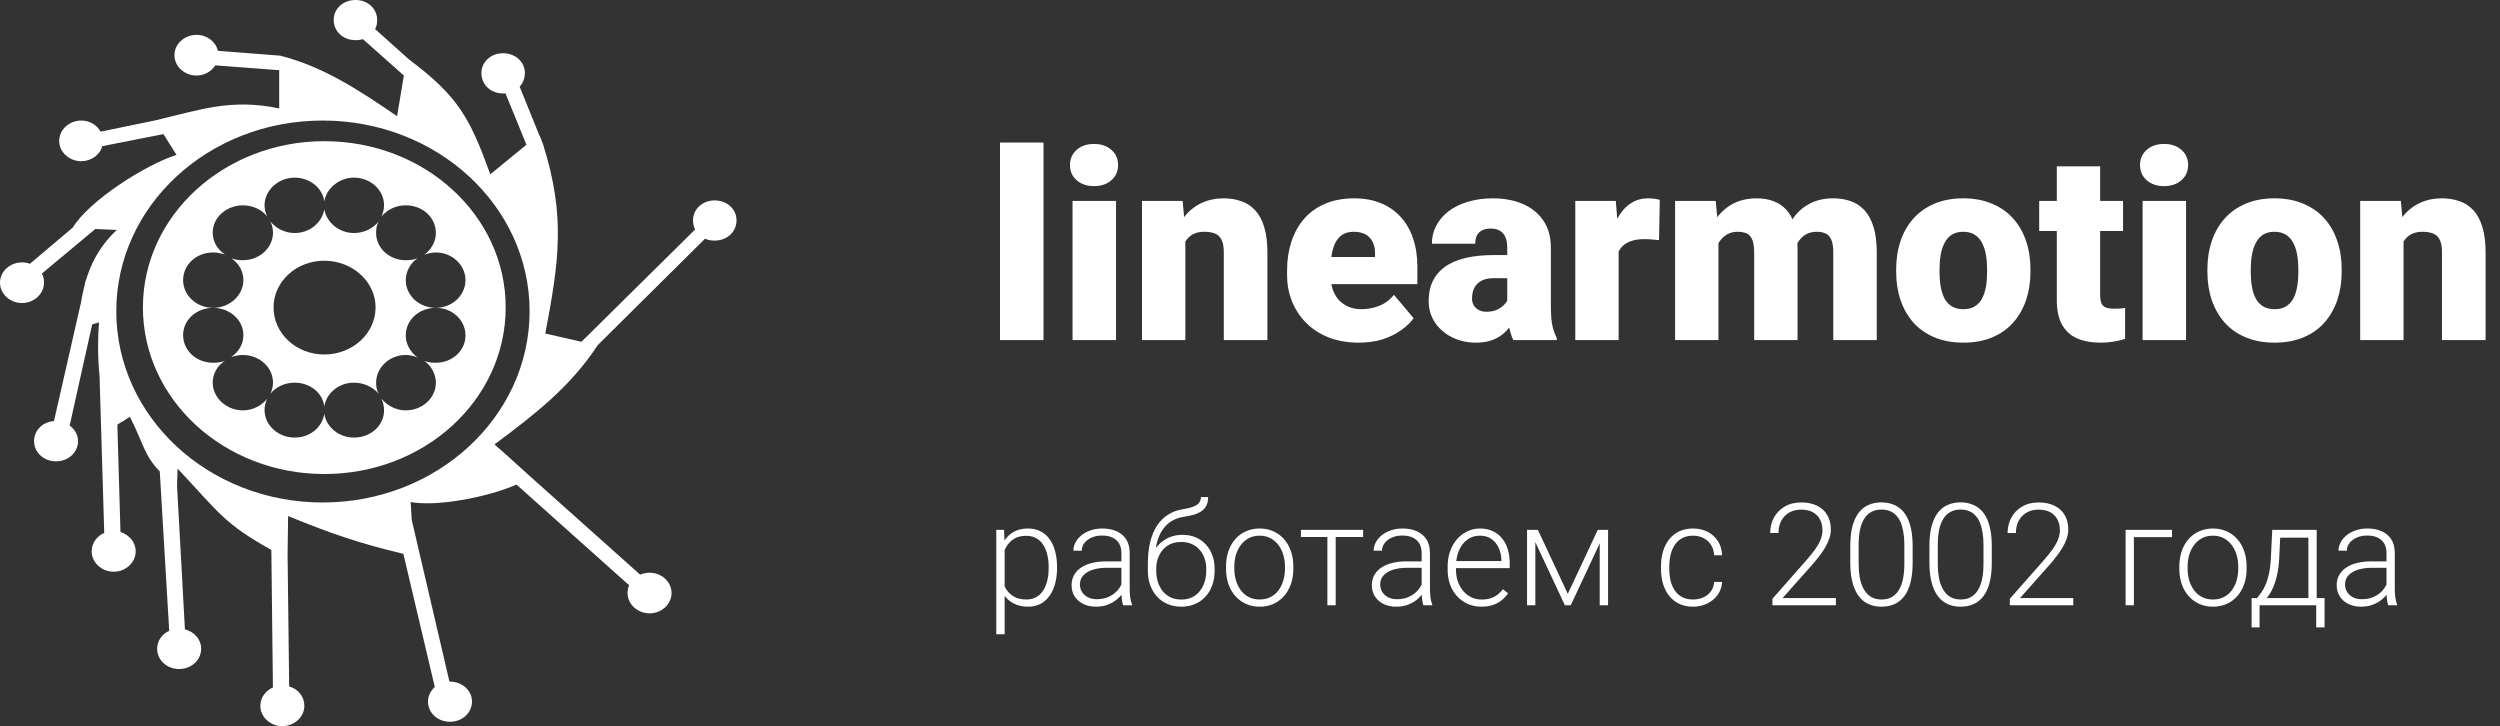 <svg width="241" height="70" viewBox="0 0 241 70" fill="none" xmlns="http://www.w3.org/2000/svg">
<rect x="0" y="0" width="241" height="70" fill="#333333" stroke="none"/>
<path fill-rule="evenodd" clip-rule="evenodd" d="M52.366 13.953C54.538 20.907 53.881 25.2 52.568 32.153L56.053 32.947L67.011 22.12C66.859 21.84 66.809 21.56 66.809 21.233C66.809 20.16 67.718 19.32 68.879 19.32C70.091 19.32 71 20.16 71 21.233C71 22.353 70.091 23.193 68.879 23.193C68.576 23.193 68.223 23.147 67.97 23.007L57.618 33.273C54.992 37.287 51.558 39.947 47.67 42.84L48.831 43.867L51.154 45.967L61.708 55.393C61.961 55.3 62.264 55.207 62.617 55.207C63.779 55.207 64.738 56.093 64.738 57.167C64.738 58.24 63.779 59.127 62.617 59.127C61.456 59.127 60.496 58.24 60.496 57.167C60.496 56.887 60.547 56.653 60.648 56.42L49.791 46.713C46.913 47.973 42.014 48.86 39.59 48.393L39.691 50.12L43.327 65.707H43.378C44.539 65.707 45.499 66.547 45.499 67.62C45.499 68.74 44.539 69.58 43.378 69.58C42.216 69.58 41.257 68.74 41.257 67.62C41.257 67.107 41.509 66.593 41.913 66.22L38.883 53.387C34.742 52.407 31.864 51.427 27.774 49.747L27.723 53.433L27.875 66.173C28.733 66.407 29.339 67.153 29.339 68.04C29.339 69.113 28.38 70 27.218 70C26.057 70 25.097 69.113 25.097 68.04C25.097 67.247 25.602 66.593 26.309 66.267L26.158 53.013C21.563 50.447 21.159 49.467 17.119 45.173L17.068 46.853L17.826 60.667C18.735 60.9 19.391 61.647 19.391 62.533C19.391 63.653 18.432 64.493 17.27 64.493C16.109 64.493 15.149 63.653 15.149 62.533C15.149 61.787 15.604 61.133 16.311 60.807L15.402 45.453C13.887 43.867 13.887 42.887 12.524 40.18C12.322 40.32 11.412 40.88 11.312 40.927L11.614 51.287C12.473 51.567 13.079 52.267 13.079 53.153C13.079 54.227 12.12 55.113 10.958 55.113C9.797 55.113 8.837 54.227 8.837 53.153C8.837 52.36 9.342 51.66 10.049 51.38L9.595 36.213C9.393 34.3 9.443 32.293 9.544 31.08L8.888 31.267L6.716 41.02C7.171 41.347 7.524 41.907 7.524 42.513C7.524 43.633 6.565 44.473 5.403 44.473C4.242 44.473 3.282 43.633 3.282 42.513C3.282 41.487 4.141 40.647 5.201 40.6L7.827 29.073C7.928 28.42 8.08 27.813 8.231 27.16L8.433 26.553C8.989 24.92 9.898 23.427 11.261 22.167L9.191 22.073L4.04 26.367C4.191 26.647 4.242 26.927 4.242 27.253C4.242 28.327 3.282 29.213 2.121 29.213C0.959 29.213 0 28.327 0 27.253C0 26.18 0.959 25.293 2.121 25.293C2.424 25.293 2.676 25.34 2.878 25.433L7.019 21.933C8.585 19.367 13.937 15.913 17.018 14.933L15.755 12.927L9.847 14.093C9.645 14.933 8.787 15.54 7.827 15.54C6.666 15.54 5.706 14.653 5.706 13.58C5.706 12.507 6.666 11.62 7.827 11.62C8.635 11.62 9.342 12.04 9.696 12.693L14.897 11.62C19.29 10.593 22.219 9.473 26.915 10.453V6.767L20.755 6.3C20.401 6.86 19.745 7.28 18.937 7.28C17.775 7.28 16.816 6.393 16.816 5.32C16.816 4.247 17.775 3.36 18.937 3.36C19.947 3.36 20.805 4.013 21.007 4.9L27.016 5.367C31.258 6.44 34.793 8.82 38.277 11.2L38.934 7.28L34.995 3.78C34.793 3.827 34.541 3.873 34.288 3.873C33.076 3.873 32.167 3.033 32.167 1.913C32.167 0.84 33.076 0 34.288 0C35.45 0 36.358 0.84 36.358 1.913C36.358 2.24 36.308 2.567 36.157 2.8L39.439 5.74C44.186 9.287 45.297 11.387 47.266 16.8L50.75 13.953L48.73 9.007C48.629 9.007 48.579 9.007 48.478 9.007C47.316 9.007 46.407 8.167 46.407 7.047C46.407 5.973 47.316 5.133 48.478 5.133C49.69 5.133 50.599 5.973 50.599 7.047C50.599 7.56 50.397 8.027 50.094 8.353L51.962 12.973C52.063 13.113 52.316 13.813 52.366 13.953ZM31.107 11.62C42.115 11.62 51.053 19.833 51.053 30.007C51.053 40.18 42.115 48.44 31.107 48.44C20.098 48.44 11.21 40.18 11.21 30.007C11.21 19.833 20.098 11.62 31.107 11.62Z" fill="white"/>
<path fill-rule="evenodd" clip-rule="evenodd" d="M31.262 13.611C40.948 13.611 48.748 20.777 48.748 29.63C48.748 38.529 40.948 45.695 31.262 45.695C21.628 45.695 13.777 38.529 13.777 29.63C13.777 20.777 21.628 13.611 31.262 13.611ZM28.408 17.124C26.827 17.124 25.502 18.342 25.502 19.794C25.502 20.169 25.604 20.543 25.757 20.871C25.247 20.215 24.381 19.794 23.412 19.794C21.832 19.794 20.506 20.965 20.506 22.417C20.506 23.307 20.965 24.056 21.679 24.524C21.322 24.431 20.965 24.337 20.557 24.337C18.926 24.337 17.652 25.508 17.652 27.007C17.652 28.459 18.926 29.676 20.557 29.676C22.138 29.676 23.463 28.459 23.463 27.007C23.463 26.117 23.004 25.367 22.291 24.899C22.647 25.04 23.004 25.086 23.412 25.086C24.992 25.086 26.318 23.916 26.318 22.417C26.318 22.042 26.216 21.667 26.063 21.339C26.573 21.995 27.439 22.463 28.408 22.463C29.886 22.463 31.058 21.433 31.262 20.169C31.466 21.433 32.69 22.463 34.117 22.463C35.086 22.463 35.952 22.042 36.513 21.339C36.309 21.667 36.258 22.042 36.258 22.463C36.258 23.916 37.533 25.086 39.113 25.086C39.521 25.086 39.877 25.04 40.234 24.899C39.572 25.367 39.113 26.164 39.113 27.007C39.113 28.459 40.387 29.676 42.019 29.676C43.599 29.676 44.873 28.459 44.873 27.007C44.873 25.555 43.599 24.337 42.019 24.337C41.611 24.337 41.203 24.431 40.897 24.571C41.56 24.056 42.019 23.307 42.019 22.463C42.019 20.965 40.744 19.794 39.113 19.794C38.144 19.794 37.329 20.215 36.768 20.871C36.921 20.543 37.023 20.169 37.023 19.794C37.023 18.342 35.748 17.124 34.117 17.124C32.69 17.124 31.466 18.154 31.262 19.419C31.11 18.154 29.886 17.124 28.408 17.124ZM28.408 42.182C26.827 42.182 25.502 41.011 25.502 39.512C25.502 39.138 25.604 38.763 25.757 38.435C25.247 39.091 24.381 39.559 23.412 39.559C21.832 39.559 20.506 38.341 20.506 36.889C20.506 35.999 20.965 35.25 21.679 34.782C21.322 34.922 20.965 34.969 20.557 34.969C18.926 34.969 17.652 33.798 17.652 32.299C17.652 30.847 18.926 29.676 20.557 29.676C22.138 29.676 23.463 30.847 23.463 32.299C23.463 33.189 23.004 33.939 22.291 34.407C22.647 34.313 23.004 34.22 23.412 34.22C24.992 34.22 26.318 35.391 26.318 36.889C26.318 37.264 26.216 37.639 26.063 37.967C26.573 37.311 27.439 36.889 28.408 36.889C29.886 36.889 31.11 37.873 31.262 39.184C31.466 37.873 32.69 36.889 34.117 36.889C35.086 36.889 35.952 37.311 36.513 37.967C36.309 37.639 36.258 37.264 36.258 36.889C36.258 35.437 37.533 34.22 39.113 34.22C39.521 34.22 39.877 34.313 40.234 34.454C39.572 33.939 39.113 33.189 39.113 32.346C39.113 30.847 40.387 29.676 42.019 29.676C43.599 29.676 44.873 30.847 44.873 32.346C44.873 33.798 43.599 34.969 42.019 34.969C41.611 34.969 41.203 34.922 40.897 34.782C41.56 35.25 42.019 36.046 42.019 36.889C42.019 38.341 40.744 39.559 39.113 39.559C38.144 39.559 37.329 39.091 36.768 38.435C36.921 38.763 37.023 39.138 37.023 39.559C37.023 41.011 35.748 42.182 34.117 42.182C32.69 42.182 31.466 41.198 31.262 39.887C31.058 41.198 29.886 42.182 28.408 42.182ZM31.262 25.133C33.964 25.133 36.207 27.147 36.207 29.63C36.207 32.159 33.964 34.173 31.262 34.173C28.561 34.173 26.369 32.159 26.369 29.63C26.369 27.147 28.561 25.133 31.262 25.133Z" fill="white"/>
<path d="M100.592 13.739V32.783H96.401V13.739H100.592ZM107.584 19.368V32.783H103.394V19.368H107.584ZM103.146 15.909C103.146 15.314 103.36 14.826 103.79 14.446C104.22 14.066 104.778 13.876 105.464 13.876C106.15 13.876 106.708 14.066 107.138 14.446C107.568 14.826 107.782 15.314 107.782 15.909C107.782 16.504 107.568 16.992 107.138 17.372C106.708 17.752 106.15 17.942 105.464 17.942C104.778 17.942 104.22 17.752 103.79 17.372C103.36 16.992 103.146 16.504 103.146 15.909ZM114.267 22.232V32.783H110.088V19.368H114.006L114.267 22.232ZM113.771 25.617L112.791 25.641C112.791 24.616 112.915 23.703 113.163 22.901C113.411 22.091 113.762 21.405 114.217 20.843C114.672 20.281 115.213 19.856 115.841 19.566C116.478 19.269 117.184 19.12 117.961 19.12C118.581 19.12 119.147 19.211 119.66 19.393C120.181 19.575 120.627 19.868 120.999 20.273C121.379 20.678 121.668 21.215 121.867 21.885C122.073 22.546 122.177 23.364 122.177 24.34V32.783H117.974V24.327C117.974 23.79 117.899 23.381 117.751 23.1C117.602 22.811 117.387 22.612 117.106 22.505C116.825 22.397 116.482 22.343 116.077 22.343C115.647 22.343 115.283 22.426 114.986 22.591C114.688 22.757 114.448 22.988 114.267 23.286C114.093 23.575 113.965 23.918 113.882 24.315C113.808 24.712 113.771 25.145 113.771 25.617ZM130.992 33.031C129.901 33.031 128.925 32.861 128.066 32.522C127.206 32.175 126.479 31.7 125.884 31.097C125.297 30.493 124.846 29.799 124.532 29.014C124.226 28.229 124.074 27.398 124.074 26.522V26.05C124.074 25.067 124.21 24.158 124.483 23.323C124.755 22.48 125.16 21.744 125.698 21.116C126.235 20.488 126.909 20 127.719 19.653C128.529 19.298 129.471 19.12 130.545 19.12C131.496 19.12 132.347 19.273 133.099 19.579C133.852 19.885 134.488 20.323 135.009 20.893C135.538 21.463 135.939 22.153 136.211 22.963C136.492 23.773 136.633 24.683 136.633 25.691V27.39H125.673V24.773H132.554V24.451C132.562 24.005 132.484 23.625 132.318 23.311C132.161 22.997 131.93 22.757 131.624 22.591C131.318 22.426 130.946 22.343 130.508 22.343C130.054 22.343 129.677 22.443 129.38 22.641C129.091 22.839 128.863 23.112 128.698 23.459C128.541 23.798 128.429 24.191 128.363 24.637C128.297 25.084 128.264 25.555 128.264 26.05V26.522C128.264 27.018 128.33 27.468 128.462 27.873C128.603 28.278 128.801 28.625 129.058 28.915C129.322 29.195 129.636 29.415 130 29.572C130.372 29.729 130.793 29.807 131.264 29.807C131.835 29.807 132.397 29.7 132.951 29.485C133.504 29.27 133.98 28.915 134.376 28.419L136.273 30.675C136.001 31.064 135.612 31.44 135.108 31.803C134.612 32.167 134.017 32.465 133.323 32.696C132.628 32.919 131.851 33.031 130.992 33.031ZM145.299 29.41V23.881C145.299 23.501 145.245 23.174 145.138 22.901C145.03 22.629 144.861 22.418 144.63 22.269C144.398 22.112 144.088 22.034 143.7 22.034C143.386 22.034 143.117 22.087 142.894 22.195C142.671 22.302 142.501 22.463 142.386 22.678C142.27 22.893 142.212 23.166 142.212 23.497H138.034C138.034 22.877 138.17 22.302 138.443 21.773C138.724 21.236 139.121 20.769 139.633 20.372C140.154 19.976 140.774 19.67 141.493 19.455C142.22 19.232 143.03 19.12 143.923 19.12C144.989 19.12 145.94 19.298 146.774 19.653C147.618 20.009 148.283 20.542 148.771 21.253C149.258 21.955 149.502 22.839 149.502 23.906V29.398C149.502 30.274 149.552 30.939 149.651 31.394C149.75 31.84 149.891 32.233 150.072 32.572V32.783H145.882C145.683 32.369 145.535 31.865 145.435 31.27C145.345 30.667 145.299 30.047 145.299 29.41ZM145.807 24.588L145.832 26.819H143.985C143.596 26.819 143.266 26.873 142.993 26.98C142.729 27.088 142.514 27.237 142.348 27.427C142.191 27.609 142.076 27.815 142.001 28.047C141.935 28.278 141.902 28.522 141.902 28.778C141.902 29.026 141.96 29.249 142.076 29.448C142.2 29.638 142.365 29.787 142.572 29.894C142.778 30.001 143.01 30.055 143.266 30.055C143.729 30.055 144.121 29.968 144.444 29.795C144.774 29.613 145.026 29.394 145.2 29.138C145.373 28.881 145.46 28.642 145.46 28.419L146.378 30.13C146.212 30.46 146.022 30.795 145.807 31.134C145.601 31.473 145.34 31.787 145.026 32.076C144.721 32.357 144.344 32.589 143.898 32.77C143.452 32.944 142.91 33.031 142.274 33.031C141.447 33.031 140.687 32.861 139.993 32.522C139.307 32.184 138.757 31.712 138.344 31.109C137.93 30.497 137.724 29.795 137.724 29.001C137.724 28.307 137.848 27.687 138.096 27.142C138.352 26.596 138.736 26.133 139.249 25.753C139.761 25.373 140.414 25.084 141.208 24.885C142.001 24.687 142.935 24.588 144.01 24.588H145.807ZM156.036 22.691V32.783H151.858V19.368H155.763L156.036 22.691ZM160.003 19.269L159.929 23.149C159.764 23.133 159.54 23.112 159.259 23.087C158.978 23.063 158.743 23.05 158.553 23.05C158.065 23.05 157.643 23.108 157.288 23.224C156.941 23.331 156.652 23.497 156.42 23.72C156.197 23.935 156.032 24.207 155.924 24.538C155.825 24.869 155.78 25.253 155.788 25.691L155.032 25.195C155.032 24.294 155.118 23.476 155.292 22.74C155.474 21.996 155.73 21.356 156.061 20.819C156.391 20.273 156.792 19.856 157.263 19.566C157.734 19.269 158.263 19.12 158.85 19.12C159.057 19.12 159.259 19.132 159.458 19.157C159.664 19.182 159.846 19.219 160.003 19.269ZM165.657 22.207V32.783H161.479V19.368H165.396L165.657 22.207ZM165.148 25.617L164.194 25.641C164.194 24.699 164.305 23.831 164.529 23.038C164.752 22.244 165.082 21.554 165.52 20.967C165.958 20.381 166.496 19.926 167.132 19.604C167.777 19.281 168.521 19.12 169.364 19.12C169.951 19.12 170.484 19.211 170.963 19.393C171.443 19.566 171.856 19.843 172.203 20.223C172.55 20.595 172.815 21.083 172.996 21.686C173.187 22.282 173.282 22.997 173.282 23.831V32.783H169.103V24.364C169.103 23.794 169.037 23.364 168.905 23.075C168.781 22.786 168.599 22.591 168.36 22.492C168.12 22.393 167.826 22.343 167.479 22.343C167.116 22.343 166.789 22.426 166.5 22.591C166.211 22.757 165.963 22.988 165.756 23.286C165.558 23.575 165.405 23.918 165.297 24.315C165.198 24.712 165.148 25.145 165.148 25.617ZM172.81 25.617L171.645 25.641C171.645 24.699 171.748 23.831 171.955 23.038C172.17 22.244 172.488 21.554 172.91 20.967C173.339 20.381 173.873 19.926 174.509 19.604C175.145 19.281 175.885 19.12 176.728 19.12C177.34 19.12 177.902 19.211 178.414 19.393C178.927 19.575 179.369 19.868 179.741 20.273C180.113 20.678 180.402 21.215 180.609 21.885C180.816 22.546 180.919 23.364 180.919 24.34V32.783H176.728V24.34C176.728 23.786 176.662 23.368 176.53 23.087C176.406 22.798 176.224 22.604 175.984 22.505C175.745 22.397 175.46 22.343 175.129 22.343C174.732 22.343 174.389 22.426 174.1 22.591C173.811 22.757 173.567 22.988 173.368 23.286C173.178 23.575 173.038 23.918 172.947 24.315C172.856 24.712 172.81 25.145 172.81 25.617ZM182.791 26.212V25.951C182.791 24.968 182.931 24.063 183.212 23.236C183.493 22.401 183.907 21.678 184.452 21.067C184.998 20.455 185.671 19.98 186.473 19.641C187.275 19.294 188.201 19.12 189.25 19.12C190.308 19.12 191.238 19.294 192.04 19.641C192.85 19.98 193.528 20.455 194.073 21.067C194.619 21.678 195.032 22.401 195.313 23.236C195.594 24.063 195.735 24.968 195.735 25.951V26.212C195.735 27.187 195.594 28.092 195.313 28.927C195.032 29.753 194.619 30.477 194.073 31.097C193.528 31.708 192.854 32.184 192.052 32.522C191.251 32.861 190.325 33.031 189.275 33.031C188.225 33.031 187.296 32.861 186.486 32.522C185.676 32.184 184.998 31.708 184.452 31.097C183.907 30.477 183.493 29.753 183.212 28.927C182.931 28.092 182.791 27.187 182.791 26.212ZM186.969 25.951V26.212C186.969 26.716 187.006 27.187 187.081 27.625C187.155 28.063 187.279 28.448 187.453 28.778C187.626 29.101 187.862 29.353 188.159 29.534C188.457 29.716 188.829 29.807 189.275 29.807C189.713 29.807 190.077 29.716 190.366 29.534C190.664 29.353 190.899 29.101 191.073 28.778C191.246 28.448 191.37 28.063 191.445 27.625C191.519 27.187 191.556 26.716 191.556 26.212V25.951C191.556 25.464 191.519 25.005 191.445 24.575C191.37 24.137 191.246 23.753 191.073 23.422C190.899 23.083 190.664 22.819 190.366 22.629C190.069 22.439 189.697 22.343 189.25 22.343C188.812 22.343 188.444 22.439 188.147 22.629C187.858 22.819 187.626 23.083 187.453 23.422C187.279 23.753 187.155 24.137 187.081 24.575C187.006 25.005 186.969 25.464 186.969 25.951ZM204.661 19.368V22.269H196.578V19.368H204.661ZM198.276 16.033H202.454V28.406C202.454 28.762 202.496 29.038 202.578 29.237C202.661 29.427 202.801 29.563 203 29.646C203.206 29.72 203.479 29.758 203.818 29.758C204.058 29.758 204.256 29.753 204.413 29.745C204.57 29.729 204.719 29.708 204.86 29.683V32.671C204.504 32.787 204.132 32.874 203.744 32.931C203.355 32.998 202.942 33.031 202.504 33.031C201.611 33.031 200.847 32.89 200.21 32.609C199.582 32.328 199.103 31.886 198.772 31.282C198.441 30.679 198.276 29.894 198.276 28.927V16.033ZM210.736 19.368V32.783H206.546V19.368H210.736ZM206.298 15.909C206.298 15.314 206.513 14.826 206.942 14.446C207.372 14.066 207.93 13.876 208.616 13.876C209.302 13.876 209.86 14.066 210.29 14.446C210.72 14.826 210.935 15.314 210.935 15.909C210.935 16.504 210.72 16.992 210.29 17.372C209.86 17.752 209.302 17.942 208.616 17.942C207.93 17.942 207.372 17.752 206.942 17.372C206.513 16.992 206.298 16.504 206.298 15.909ZM212.794 26.212V25.951C212.794 24.968 212.935 24.063 213.216 23.236C213.497 22.401 213.91 21.678 214.456 21.067C215.001 20.455 215.675 19.98 216.477 19.641C217.278 19.294 218.204 19.12 219.254 19.12C220.312 19.12 221.242 19.294 222.043 19.641C222.853 19.98 223.531 20.455 224.077 21.067C224.622 21.678 225.035 22.401 225.316 23.236C225.597 24.063 225.738 24.968 225.738 25.951V26.212C225.738 27.187 225.597 28.092 225.316 28.927C225.035 29.753 224.622 30.477 224.077 31.097C223.531 31.708 222.857 32.184 222.056 32.522C221.254 32.861 220.328 33.031 219.279 33.031C218.229 33.031 217.299 32.861 216.489 32.522C215.679 32.184 215.001 31.708 214.456 31.097C213.91 30.477 213.497 29.753 213.216 28.927C212.935 28.092 212.794 27.187 212.794 26.212ZM216.972 25.951V26.212C216.972 26.716 217.01 27.187 217.084 27.625C217.158 28.063 217.282 28.448 217.456 28.778C217.63 29.101 217.865 29.353 218.163 29.534C218.46 29.716 218.832 29.807 219.279 29.807C219.717 29.807 220.08 29.716 220.37 29.534C220.667 29.353 220.903 29.101 221.076 28.778C221.25 28.448 221.374 28.063 221.448 27.625C221.523 27.187 221.56 26.716 221.56 26.212V25.951C221.56 25.464 221.523 25.005 221.448 24.575C221.374 24.137 221.25 23.753 221.076 23.422C220.903 23.083 220.667 22.819 220.37 22.629C220.072 22.439 219.7 22.343 219.254 22.343C218.816 22.343 218.448 22.439 218.15 22.629C217.861 22.819 217.63 23.083 217.456 23.422C217.282 23.753 217.158 24.137 217.084 24.575C217.01 25.005 216.972 25.464 216.972 25.951ZM231.701 22.232V32.783H227.523V19.368H231.441L231.701 22.232ZM231.205 25.617L230.226 25.641C230.226 24.616 230.35 23.703 230.598 22.901C230.846 22.091 231.197 21.405 231.652 20.843C232.106 20.281 232.648 19.856 233.276 19.566C233.912 19.269 234.619 19.12 235.396 19.12C236.016 19.12 236.582 19.211 237.095 19.393C237.615 19.575 238.062 19.868 238.434 20.273C238.814 20.678 239.103 21.215 239.301 21.885C239.508 22.546 239.611 23.364 239.611 24.34V32.783H235.408V24.327C235.408 23.79 235.334 23.381 235.185 23.1C235.037 22.811 234.822 22.612 234.541 22.505C234.26 22.397 233.917 22.343 233.512 22.343C233.082 22.343 232.718 22.426 232.421 22.591C232.123 22.757 231.883 22.988 231.701 23.286C231.528 23.575 231.4 23.918 231.317 24.315C231.243 24.712 231.205 25.145 231.205 25.617Z" fill="white"/>
<path d="M96.847 52.479V61.142H96.041V51.082H96.793L96.847 52.479ZM101.897 54.648V54.789C101.897 55.331 101.834 55.828 101.709 56.28C101.584 56.732 101.402 57.124 101.165 57.455C100.932 57.782 100.643 58.035 100.299 58.214C99.954 58.393 99.562 58.483 99.123 58.483C98.689 58.483 98.302 58.415 97.962 58.281C97.621 58.147 97.328 57.956 97.082 57.71C96.84 57.459 96.645 57.168 96.498 56.837C96.354 56.501 96.254 56.134 96.195 55.736V53.876C96.263 53.437 96.372 53.038 96.524 52.68C96.677 52.322 96.871 52.013 97.109 51.753C97.35 51.494 97.637 51.294 97.968 51.156C98.3 51.017 98.678 50.947 99.103 50.947C99.546 50.947 99.941 51.035 100.285 51.209C100.634 51.38 100.928 51.628 101.165 51.955C101.407 52.277 101.588 52.667 101.709 53.123C101.834 53.576 101.897 54.084 101.897 54.648ZM101.091 54.789V54.648C101.091 54.222 101.046 53.828 100.957 53.466C100.872 53.103 100.74 52.788 100.561 52.519C100.386 52.246 100.162 52.033 99.889 51.881C99.62 51.729 99.3 51.653 98.929 51.653C98.544 51.653 98.215 51.718 97.941 51.847C97.673 51.973 97.449 52.141 97.27 52.351C97.091 52.557 96.95 52.783 96.847 53.029C96.744 53.276 96.668 53.517 96.618 53.755V55.897C96.704 56.237 96.84 56.553 97.028 56.844C97.216 57.13 97.467 57.361 97.78 57.536C98.098 57.706 98.485 57.791 98.942 57.791C99.309 57.791 99.627 57.715 99.896 57.562C100.164 57.41 100.386 57.197 100.561 56.924C100.74 56.651 100.872 56.334 100.957 55.971C101.046 55.608 101.091 55.214 101.091 54.789ZM108.102 57.045V53.298C108.102 52.953 108.031 52.656 107.887 52.405C107.744 52.154 107.534 51.962 107.256 51.827C106.978 51.693 106.636 51.626 106.229 51.626C105.852 51.626 105.517 51.693 105.221 51.827C104.93 51.957 104.7 52.134 104.529 52.358C104.364 52.577 104.281 52.821 104.281 53.09L103.475 53.083C103.475 52.81 103.542 52.546 103.677 52.291C103.811 52.035 104.001 51.807 104.247 51.606C104.494 51.404 104.787 51.245 105.127 51.129C105.472 51.008 105.85 50.947 106.262 50.947C106.781 50.947 107.238 51.035 107.632 51.209C108.031 51.384 108.342 51.646 108.566 51.995C108.789 52.344 108.901 52.783 108.901 53.311V56.824C108.901 57.074 108.919 57.334 108.955 57.603C108.995 57.871 109.051 58.093 109.123 58.268V58.348H108.27C108.216 58.187 108.174 57.986 108.143 57.744C108.116 57.498 108.102 57.265 108.102 57.045ZM108.29 54.117L108.304 54.735H106.726C106.314 54.735 105.944 54.773 105.617 54.849C105.295 54.921 105.022 55.028 104.798 55.172C104.574 55.31 104.402 55.478 104.281 55.675C104.165 55.872 104.106 56.096 104.106 56.347C104.106 56.607 104.171 56.844 104.301 57.059C104.435 57.274 104.624 57.446 104.865 57.576C105.112 57.701 105.403 57.764 105.738 57.764C106.186 57.764 106.58 57.681 106.92 57.515C107.265 57.35 107.549 57.133 107.773 56.864C107.997 56.595 108.147 56.302 108.223 55.984L108.572 56.448C108.514 56.672 108.407 56.902 108.25 57.139C108.098 57.372 107.898 57.592 107.652 57.797C107.406 57.999 107.115 58.165 106.779 58.294C106.448 58.42 106.072 58.483 105.651 58.483C105.176 58.483 104.762 58.393 104.409 58.214C104.059 58.035 103.786 57.791 103.589 57.482C103.397 57.168 103.301 56.815 103.301 56.421C103.301 56.063 103.377 55.742 103.529 55.46C103.681 55.174 103.9 54.932 104.187 54.735C104.478 54.534 104.827 54.381 105.235 54.279C105.647 54.171 106.108 54.117 106.618 54.117H108.29ZM115.771 47.919H116.463C116.463 48.255 116.403 48.534 116.282 48.758C116.165 48.982 116 49.163 115.785 49.302C115.57 49.441 115.317 49.551 115.026 49.631C114.739 49.707 114.426 49.772 114.086 49.826C113.669 49.889 113.287 50.025 112.937 50.236C112.593 50.446 112.297 50.735 112.051 51.102C111.805 51.465 111.619 51.915 111.494 52.452C111.373 52.985 111.323 53.609 111.346 54.325V54.95H110.654V54.325C110.654 53.538 110.73 52.839 110.882 52.23C111.039 51.617 111.261 51.093 111.547 50.659C111.838 50.224 112.183 49.88 112.582 49.624C112.984 49.365 113.43 49.195 113.918 49.114C114.375 49.042 114.737 48.955 115.006 48.852C115.279 48.749 115.474 48.622 115.59 48.469C115.711 48.317 115.771 48.134 115.771 47.919ZM113.985 51.559C114.46 51.559 114.887 51.639 115.268 51.8C115.648 51.962 115.973 52.19 116.242 52.485C116.515 52.776 116.723 53.121 116.866 53.52C117.014 53.914 117.088 54.346 117.088 54.816V55.031C117.088 55.532 117.012 55.993 116.859 56.414C116.712 56.835 116.497 57.2 116.215 57.509C115.937 57.818 115.599 58.057 115.201 58.227C114.807 58.397 114.366 58.483 113.878 58.483C113.385 58.483 112.942 58.397 112.548 58.227C112.154 58.057 111.816 57.818 111.534 57.509C111.252 57.2 111.035 56.835 110.882 56.414C110.73 55.993 110.654 55.532 110.654 55.031V54.816C110.654 54.686 110.668 54.558 110.694 54.433C110.726 54.308 110.764 54.184 110.809 54.064C110.853 53.938 110.898 53.815 110.943 53.694C111.1 53.287 111.321 52.924 111.608 52.606C111.894 52.284 112.237 52.029 112.635 51.841C113.038 51.653 113.488 51.559 113.985 51.559ZM113.864 52.244C113.34 52.244 112.899 52.364 112.541 52.606C112.188 52.844 111.919 53.159 111.735 53.553C111.552 53.943 111.46 54.364 111.46 54.816V55.031C111.46 55.402 111.512 55.754 111.614 56.085C111.717 56.416 111.87 56.712 112.071 56.971C112.277 57.227 112.53 57.428 112.83 57.576C113.13 57.724 113.479 57.797 113.878 57.797C114.272 57.797 114.619 57.724 114.919 57.576C115.219 57.428 115.469 57.227 115.671 56.971C115.872 56.712 116.024 56.416 116.127 56.085C116.23 55.754 116.282 55.402 116.282 55.031V54.816C116.282 54.475 116.23 54.151 116.127 53.842C116.024 53.533 115.87 53.26 115.664 53.023C115.463 52.781 115.21 52.591 114.905 52.452C114.605 52.313 114.258 52.244 113.864 52.244ZM118.189 54.829V54.608C118.189 54.079 118.265 53.591 118.417 53.144C118.57 52.696 118.787 52.309 119.069 51.982C119.355 51.655 119.698 51.402 120.096 51.223C120.495 51.039 120.938 50.947 121.426 50.947C121.919 50.947 122.364 51.039 122.762 51.223C123.161 51.402 123.503 51.655 123.79 51.982C124.076 52.309 124.296 52.696 124.448 53.144C124.6 53.591 124.676 54.079 124.676 54.608V54.829C124.676 55.357 124.6 55.846 124.448 56.293C124.296 56.736 124.076 57.121 123.79 57.448C123.508 57.775 123.168 58.03 122.769 58.214C122.371 58.393 121.927 58.483 121.439 58.483C120.947 58.483 120.502 58.393 120.103 58.214C119.705 58.03 119.362 57.775 119.076 57.448C118.789 57.121 118.57 56.736 118.417 56.293C118.265 55.846 118.189 55.357 118.189 54.829ZM118.988 54.608V54.829C118.988 55.228 119.042 55.606 119.149 55.964C119.257 56.318 119.414 56.633 119.62 56.911C119.825 57.184 120.081 57.399 120.385 57.556C120.69 57.712 121.041 57.791 121.439 57.791C121.833 57.791 122.18 57.712 122.48 57.556C122.785 57.399 123.04 57.184 123.246 56.911C123.452 56.633 123.606 56.318 123.709 55.964C123.817 55.606 123.871 55.228 123.871 54.829V54.608C123.871 54.214 123.817 53.84 123.709 53.486C123.606 53.132 123.45 52.817 123.239 52.539C123.033 52.261 122.778 52.042 122.474 51.881C122.169 51.72 121.82 51.639 121.426 51.639C121.032 51.639 120.683 51.72 120.378 51.881C120.078 52.042 119.823 52.261 119.613 52.539C119.407 52.817 119.25 53.132 119.143 53.486C119.04 53.84 118.988 54.214 118.988 54.608ZM128.76 51.082V58.348H127.96V51.082H128.76ZM131.405 51.082V51.767H125.408V51.082H131.405ZM137.047 57.045V53.298C137.047 52.953 136.975 52.656 136.832 52.405C136.688 52.154 136.478 51.962 136.2 51.827C135.923 51.693 135.58 51.626 135.173 51.626C134.797 51.626 134.461 51.693 134.166 51.827C133.875 51.957 133.644 52.134 133.474 52.358C133.308 52.577 133.225 52.821 133.225 53.09L132.42 53.083C132.42 52.81 132.487 52.546 132.621 52.291C132.755 52.035 132.946 51.807 133.192 51.606C133.438 51.404 133.731 51.245 134.072 51.129C134.416 51.008 134.795 50.947 135.207 50.947C135.726 50.947 136.183 51.035 136.577 51.209C136.975 51.384 137.286 51.646 137.51 51.995C137.734 52.344 137.846 52.783 137.846 53.311V56.824C137.846 57.074 137.864 57.334 137.899 57.603C137.94 57.871 137.996 58.093 138.067 58.268V58.348H137.214C137.161 58.187 137.118 57.986 137.087 57.744C137.06 57.498 137.047 57.265 137.047 57.045ZM137.235 54.117L137.248 54.735H135.67C135.258 54.735 134.889 54.773 134.562 54.849C134.239 54.921 133.966 55.028 133.743 55.172C133.519 55.31 133.346 55.478 133.225 55.675C133.109 55.872 133.051 56.096 133.051 56.347C133.051 56.607 133.116 56.844 133.246 57.059C133.38 57.274 133.568 57.446 133.81 57.576C134.056 57.701 134.347 57.764 134.683 57.764C135.13 57.764 135.524 57.681 135.865 57.515C136.209 57.35 136.494 57.133 136.718 56.864C136.941 56.595 137.091 56.302 137.167 55.984L137.517 56.448C137.458 56.672 137.351 56.902 137.194 57.139C137.042 57.372 136.843 57.592 136.597 57.797C136.35 57.999 136.059 58.165 135.724 58.294C135.392 58.42 135.016 58.483 134.595 58.483C134.121 58.483 133.707 58.393 133.353 58.214C133.004 58.035 132.731 57.791 132.534 57.482C132.341 57.168 132.245 56.815 132.245 56.421C132.245 56.063 132.321 55.742 132.473 55.46C132.625 55.174 132.845 54.932 133.131 54.735C133.422 54.534 133.772 54.381 134.179 54.279C134.591 54.171 135.052 54.117 135.562 54.117H137.235ZM142.809 58.483C142.334 58.483 141.898 58.395 141.499 58.221C141.105 58.046 140.76 57.8 140.465 57.482C140.174 57.164 139.948 56.788 139.787 56.354C139.63 55.915 139.552 55.436 139.552 54.916V54.628C139.552 54.068 139.634 53.562 139.8 53.11C139.966 52.658 140.194 52.27 140.485 51.948C140.776 51.626 141.107 51.38 141.479 51.209C141.855 51.035 142.249 50.947 142.661 50.947C143.122 50.947 143.532 51.03 143.89 51.196C144.248 51.357 144.548 51.588 144.79 51.888C145.036 52.183 145.222 52.535 145.347 52.942C145.472 53.345 145.535 53.791 145.535 54.279V54.769H140.035V54.084H144.736V53.99C144.727 53.582 144.644 53.202 144.488 52.848C144.335 52.49 144.107 52.199 143.803 51.975C143.498 51.751 143.118 51.639 142.661 51.639C142.321 51.639 142.007 51.711 141.721 51.854C141.439 51.997 141.195 52.203 140.989 52.472C140.787 52.736 140.631 53.052 140.519 53.419C140.411 53.782 140.357 54.184 140.357 54.628V54.916C140.357 55.319 140.416 55.696 140.532 56.045C140.653 56.389 140.823 56.694 141.042 56.958C141.266 57.222 141.53 57.428 141.835 57.576C142.139 57.724 142.475 57.797 142.842 57.797C143.272 57.797 143.653 57.719 143.984 57.562C144.315 57.401 144.613 57.148 144.877 56.803L145.381 57.193C145.224 57.426 145.027 57.641 144.79 57.838C144.557 58.035 144.277 58.191 143.95 58.308C143.623 58.424 143.243 58.483 142.809 58.483ZM151.136 57.247L154.024 51.082H154.823L151.418 58.348H150.854L147.456 51.082H148.255L151.136 57.247ZM148.007 51.082V58.348H147.207V51.082H148.007ZM154.212 58.348V51.082H155.018V58.348H154.212ZM163.217 57.791C163.558 57.791 163.876 57.728 164.171 57.603C164.471 57.473 164.717 57.283 164.91 57.032C165.107 56.777 165.219 56.465 165.246 56.098H166.011C165.989 56.559 165.848 56.971 165.588 57.334C165.333 57.692 164.997 57.974 164.581 58.18C164.169 58.382 163.714 58.483 163.217 58.483C162.712 58.483 162.264 58.391 161.874 58.207C161.489 58.024 161.167 57.768 160.907 57.441C160.648 57.11 160.451 56.725 160.316 56.286C160.186 55.843 160.122 55.366 160.122 54.856V54.574C160.122 54.064 160.186 53.589 160.316 53.15C160.451 52.707 160.648 52.322 160.907 51.995C161.167 51.664 161.489 51.406 161.874 51.223C162.259 51.039 162.705 50.947 163.211 50.947C163.73 50.947 164.196 51.053 164.608 51.263C165.024 51.474 165.355 51.771 165.601 52.156C165.852 52.541 165.989 52.998 166.011 53.526H165.246C165.223 53.137 165.12 52.801 164.937 52.519C164.753 52.237 164.511 52.02 164.211 51.868C163.911 51.715 163.578 51.639 163.211 51.639C162.799 51.639 162.447 51.72 162.156 51.881C161.865 52.038 161.628 52.255 161.445 52.532C161.265 52.806 161.133 53.119 161.048 53.473C160.963 53.822 160.921 54.189 160.921 54.574V54.856C160.921 55.245 160.961 55.617 161.042 55.971C161.127 56.32 161.259 56.631 161.438 56.904C161.621 57.177 161.859 57.395 162.15 57.556C162.445 57.712 162.801 57.791 163.217 57.791ZM176.978 57.656V58.348H170.86V57.724L174.063 54.09C174.462 53.638 174.78 53.242 175.017 52.902C175.254 52.557 175.424 52.244 175.527 51.962C175.635 51.675 175.688 51.398 175.688 51.129C175.688 50.735 175.61 50.388 175.453 50.088C175.301 49.788 175.073 49.553 174.768 49.383C174.464 49.213 174.088 49.128 173.64 49.128C173.192 49.128 172.803 49.224 172.472 49.416C172.14 49.609 171.885 49.877 171.706 50.222C171.531 50.562 171.444 50.95 171.444 51.384H170.645C170.645 50.847 170.764 50.354 171.001 49.907C171.243 49.459 171.587 49.103 172.035 48.839C172.483 48.57 173.018 48.436 173.64 48.436C174.231 48.436 174.739 48.541 175.165 48.752C175.59 48.957 175.917 49.255 176.145 49.645C176.378 50.034 176.494 50.504 176.494 51.055C176.494 51.35 176.441 51.648 176.333 51.948C176.23 52.248 176.087 52.548 175.903 52.848C175.724 53.144 175.518 53.437 175.285 53.728C175.057 54.019 174.818 54.305 174.567 54.587L171.84 57.656H176.978ZM184.378 52.62V54.265C184.378 54.981 184.311 55.606 184.177 56.139C184.043 56.667 183.846 57.106 183.586 57.455C183.331 57.8 183.017 58.057 182.646 58.227C182.279 58.397 181.858 58.483 181.383 58.483C181.007 58.483 180.662 58.429 180.349 58.321C180.036 58.214 179.756 58.05 179.51 57.831C179.268 57.607 179.062 57.327 178.892 56.992C178.722 56.656 178.592 56.262 178.502 55.81C178.413 55.353 178.368 54.838 178.368 54.265V52.62C178.368 51.899 178.435 51.277 178.569 50.753C178.708 50.229 178.905 49.795 179.16 49.45C179.42 49.105 179.736 48.85 180.107 48.684C180.479 48.514 180.9 48.429 181.37 48.429C181.746 48.429 182.091 48.485 182.404 48.597C182.722 48.705 183.002 48.866 183.243 49.081C183.49 49.295 183.696 49.571 183.861 49.907C184.031 50.238 184.159 50.63 184.244 51.082C184.334 51.534 184.378 52.047 184.378 52.62ZM183.579 54.359V52.519C183.579 52.076 183.548 51.673 183.485 51.31C183.427 50.947 183.34 50.63 183.223 50.356C183.107 50.083 182.959 49.855 182.78 49.672C182.605 49.488 182.4 49.351 182.162 49.262C181.929 49.168 181.665 49.121 181.37 49.121C181.007 49.121 180.687 49.195 180.409 49.343C180.136 49.486 179.908 49.701 179.724 49.987C179.541 50.269 179.402 50.623 179.308 51.048C179.219 51.474 179.174 51.964 179.174 52.519V54.359C179.174 54.798 179.203 55.199 179.261 55.561C179.319 55.919 179.409 56.237 179.53 56.515C179.651 56.792 179.798 57.027 179.973 57.22C180.152 57.408 180.358 57.551 180.591 57.65C180.828 57.744 181.092 57.791 181.383 57.791C181.755 57.791 182.077 57.717 182.35 57.569C182.623 57.417 182.852 57.195 183.035 56.904C183.219 56.609 183.355 56.248 183.445 55.823C183.534 55.393 183.579 54.905 183.579 54.359ZM192.007 52.62V54.265C192.007 54.981 191.94 55.606 191.806 56.139C191.672 56.667 191.475 57.106 191.215 57.455C190.96 57.8 190.646 58.057 190.275 58.227C189.908 58.397 189.487 58.483 189.012 58.483C188.636 58.483 188.291 58.429 187.978 58.321C187.665 58.214 187.385 58.05 187.139 57.831C186.897 57.607 186.691 57.327 186.521 56.992C186.351 56.656 186.221 56.262 186.131 55.81C186.042 55.353 185.997 54.838 185.997 54.265V52.62C185.997 51.899 186.064 51.277 186.198 50.753C186.337 50.229 186.534 49.795 186.789 49.45C187.049 49.105 187.365 48.85 187.736 48.684C188.108 48.514 188.529 48.429 188.999 48.429C189.375 48.429 189.72 48.485 190.033 48.597C190.351 48.705 190.631 48.866 190.872 49.081C191.119 49.295 191.325 49.571 191.49 49.907C191.66 50.238 191.788 50.63 191.873 51.082C191.963 51.534 192.007 52.047 192.007 52.62ZM191.208 54.359V52.519C191.208 52.076 191.177 51.673 191.114 51.31C191.056 50.947 190.969 50.63 190.852 50.356C190.736 50.083 190.588 49.855 190.409 49.672C190.234 49.488 190.028 49.351 189.791 49.262C189.558 49.168 189.294 49.121 188.999 49.121C188.636 49.121 188.316 49.195 188.038 49.343C187.765 49.486 187.537 49.701 187.353 49.987C187.17 50.269 187.031 50.623 186.937 51.048C186.848 51.474 186.803 51.964 186.803 52.519V54.359C186.803 54.798 186.832 55.199 186.89 55.561C186.948 55.919 187.038 56.237 187.159 56.515C187.28 56.792 187.427 57.027 187.602 57.22C187.781 57.408 187.987 57.551 188.22 57.65C188.457 57.744 188.721 57.791 189.012 57.791C189.384 57.791 189.706 57.717 189.979 57.569C190.252 57.417 190.481 57.195 190.664 56.904C190.848 56.609 190.984 56.248 191.074 55.823C191.163 55.393 191.208 54.905 191.208 54.359ZM199.865 57.656V58.348H193.747V57.724L196.95 54.09C197.349 53.638 197.666 53.242 197.904 52.902C198.141 52.557 198.311 52.244 198.414 51.962C198.522 51.675 198.575 51.398 198.575 51.129C198.575 50.735 198.497 50.388 198.34 50.088C198.188 49.788 197.96 49.553 197.655 49.383C197.351 49.213 196.975 49.128 196.527 49.128C196.079 49.128 195.69 49.224 195.358 49.416C195.027 49.609 194.772 49.877 194.593 50.222C194.418 50.562 194.331 50.95 194.331 51.384H193.532C193.532 50.847 193.65 50.354 193.888 49.907C194.13 49.459 194.474 49.103 194.922 48.839C195.37 48.57 195.905 48.436 196.527 48.436C197.118 48.436 197.626 48.541 198.051 48.752C198.477 48.957 198.804 49.255 199.032 49.645C199.265 50.034 199.381 50.504 199.381 51.055C199.381 51.35 199.327 51.648 199.22 51.948C199.117 52.248 198.974 52.548 198.79 52.848C198.611 53.144 198.405 53.437 198.172 53.728C197.944 54.019 197.704 54.305 197.454 54.587L194.727 57.656H199.865ZM209.387 51.082V51.78H205.707V58.348H204.908V51.082H209.387ZM210.086 54.829V54.608C210.086 54.079 210.162 53.591 210.314 53.144C210.466 52.696 210.684 52.309 210.966 51.982C211.252 51.655 211.595 51.402 211.993 51.223C212.392 51.039 212.835 50.947 213.323 50.947C213.815 50.947 214.261 51.039 214.659 51.223C215.058 51.402 215.4 51.655 215.687 51.982C215.973 52.309 216.193 52.696 216.345 53.144C216.497 53.591 216.573 54.079 216.573 54.608V54.829C216.573 55.357 216.497 55.846 216.345 56.293C216.193 56.736 215.973 57.121 215.687 57.448C215.405 57.775 215.064 58.03 214.666 58.214C214.267 58.393 213.824 58.483 213.336 58.483C212.844 58.483 212.398 58.393 212 58.214C211.601 58.03 211.259 57.775 210.972 57.448C210.686 57.121 210.466 56.736 210.314 56.293C210.162 55.846 210.086 55.357 210.086 54.829ZM210.885 54.608V54.829C210.885 55.228 210.939 55.606 211.046 55.964C211.154 56.318 211.31 56.633 211.516 56.911C211.722 57.184 211.977 57.399 212.282 57.556C212.586 57.712 212.938 57.791 213.336 57.791C213.73 57.791 214.077 57.712 214.377 57.556C214.682 57.399 214.937 57.184 215.143 56.911C215.349 56.633 215.503 56.318 215.606 55.964C215.714 55.606 215.767 55.228 215.767 54.829V54.608C215.767 54.214 215.714 53.84 215.606 53.486C215.503 53.132 215.346 52.817 215.136 52.539C214.93 52.261 214.675 52.042 214.37 51.881C214.066 51.72 213.717 51.639 213.323 51.639C212.929 51.639 212.58 51.72 212.275 51.881C211.975 52.042 211.72 52.261 211.51 52.539C211.304 52.817 211.147 53.132 211.039 53.486C210.937 53.84 210.885 54.214 210.885 54.608ZM219.045 51.082H219.844L219.723 53.701C219.691 54.399 219.613 55.006 219.488 55.521C219.367 56.031 219.217 56.468 219.038 56.83C218.859 57.189 218.662 57.491 218.447 57.737C218.236 57.979 218.022 58.182 217.802 58.348H217.366L217.379 57.663L217.581 57.656C217.71 57.5 217.845 57.323 217.983 57.126C218.127 56.924 218.263 56.678 218.393 56.387C218.523 56.096 218.635 55.733 218.729 55.299C218.823 54.865 218.886 54.332 218.917 53.701L219.045 51.082ZM219.306 51.082H223.329V58.348H222.53V51.834H219.306V51.082ZM217.057 57.656H224.088V60.484H223.282V58.348H217.822V60.484H217.057V57.656ZM230.058 57.045V53.298C230.058 52.953 229.987 52.656 229.843 52.405C229.7 52.154 229.49 51.962 229.212 51.827C228.934 51.693 228.592 51.626 228.184 51.626C227.808 51.626 227.473 51.693 227.177 51.827C226.886 51.957 226.656 52.134 226.485 52.358C226.32 52.577 226.237 52.821 226.237 53.09L225.431 53.083C225.431 52.81 225.498 52.546 225.633 52.291C225.767 52.035 225.957 51.807 226.203 51.606C226.45 51.404 226.743 51.245 227.083 51.129C227.428 51.008 227.806 50.947 228.218 50.947C228.737 50.947 229.194 51.035 229.588 51.209C229.987 51.384 230.298 51.646 230.522 51.995C230.745 52.344 230.857 52.783 230.857 53.311V56.824C230.857 57.074 230.875 57.334 230.911 57.603C230.951 57.871 231.007 58.093 231.079 58.268V58.348H230.226C230.172 58.187 230.13 57.986 230.098 57.744C230.072 57.498 230.058 57.265 230.058 57.045ZM230.246 54.117L230.26 54.735H228.681C228.27 54.735 227.9 54.773 227.573 54.849C227.251 54.921 226.978 55.028 226.754 55.172C226.53 55.31 226.358 55.478 226.237 55.675C226.121 55.872 226.062 56.096 226.062 56.347C226.062 56.607 226.127 56.844 226.257 57.059C226.391 57.274 226.579 57.446 226.821 57.576C227.067 57.701 227.358 57.764 227.694 57.764C228.142 57.764 228.536 57.681 228.876 57.515C229.221 57.35 229.505 57.133 229.729 56.864C229.953 56.595 230.103 56.302 230.179 55.984L230.528 56.448C230.47 56.672 230.363 56.902 230.206 57.139C230.054 57.372 229.854 57.592 229.608 57.797C229.362 57.999 229.071 58.165 228.735 58.294C228.404 58.42 228.028 58.483 227.607 58.483C227.132 58.483 226.718 58.393 226.365 58.214C226.015 58.035 225.742 57.791 225.545 57.482C225.353 57.168 225.256 56.815 225.256 56.421C225.256 56.063 225.333 55.742 225.485 55.46C225.637 55.174 225.856 54.932 226.143 54.735C226.434 54.534 226.783 54.381 227.191 54.279C227.602 54.171 228.064 54.117 228.574 54.117H230.246Z" fill="white"/>
</svg>

